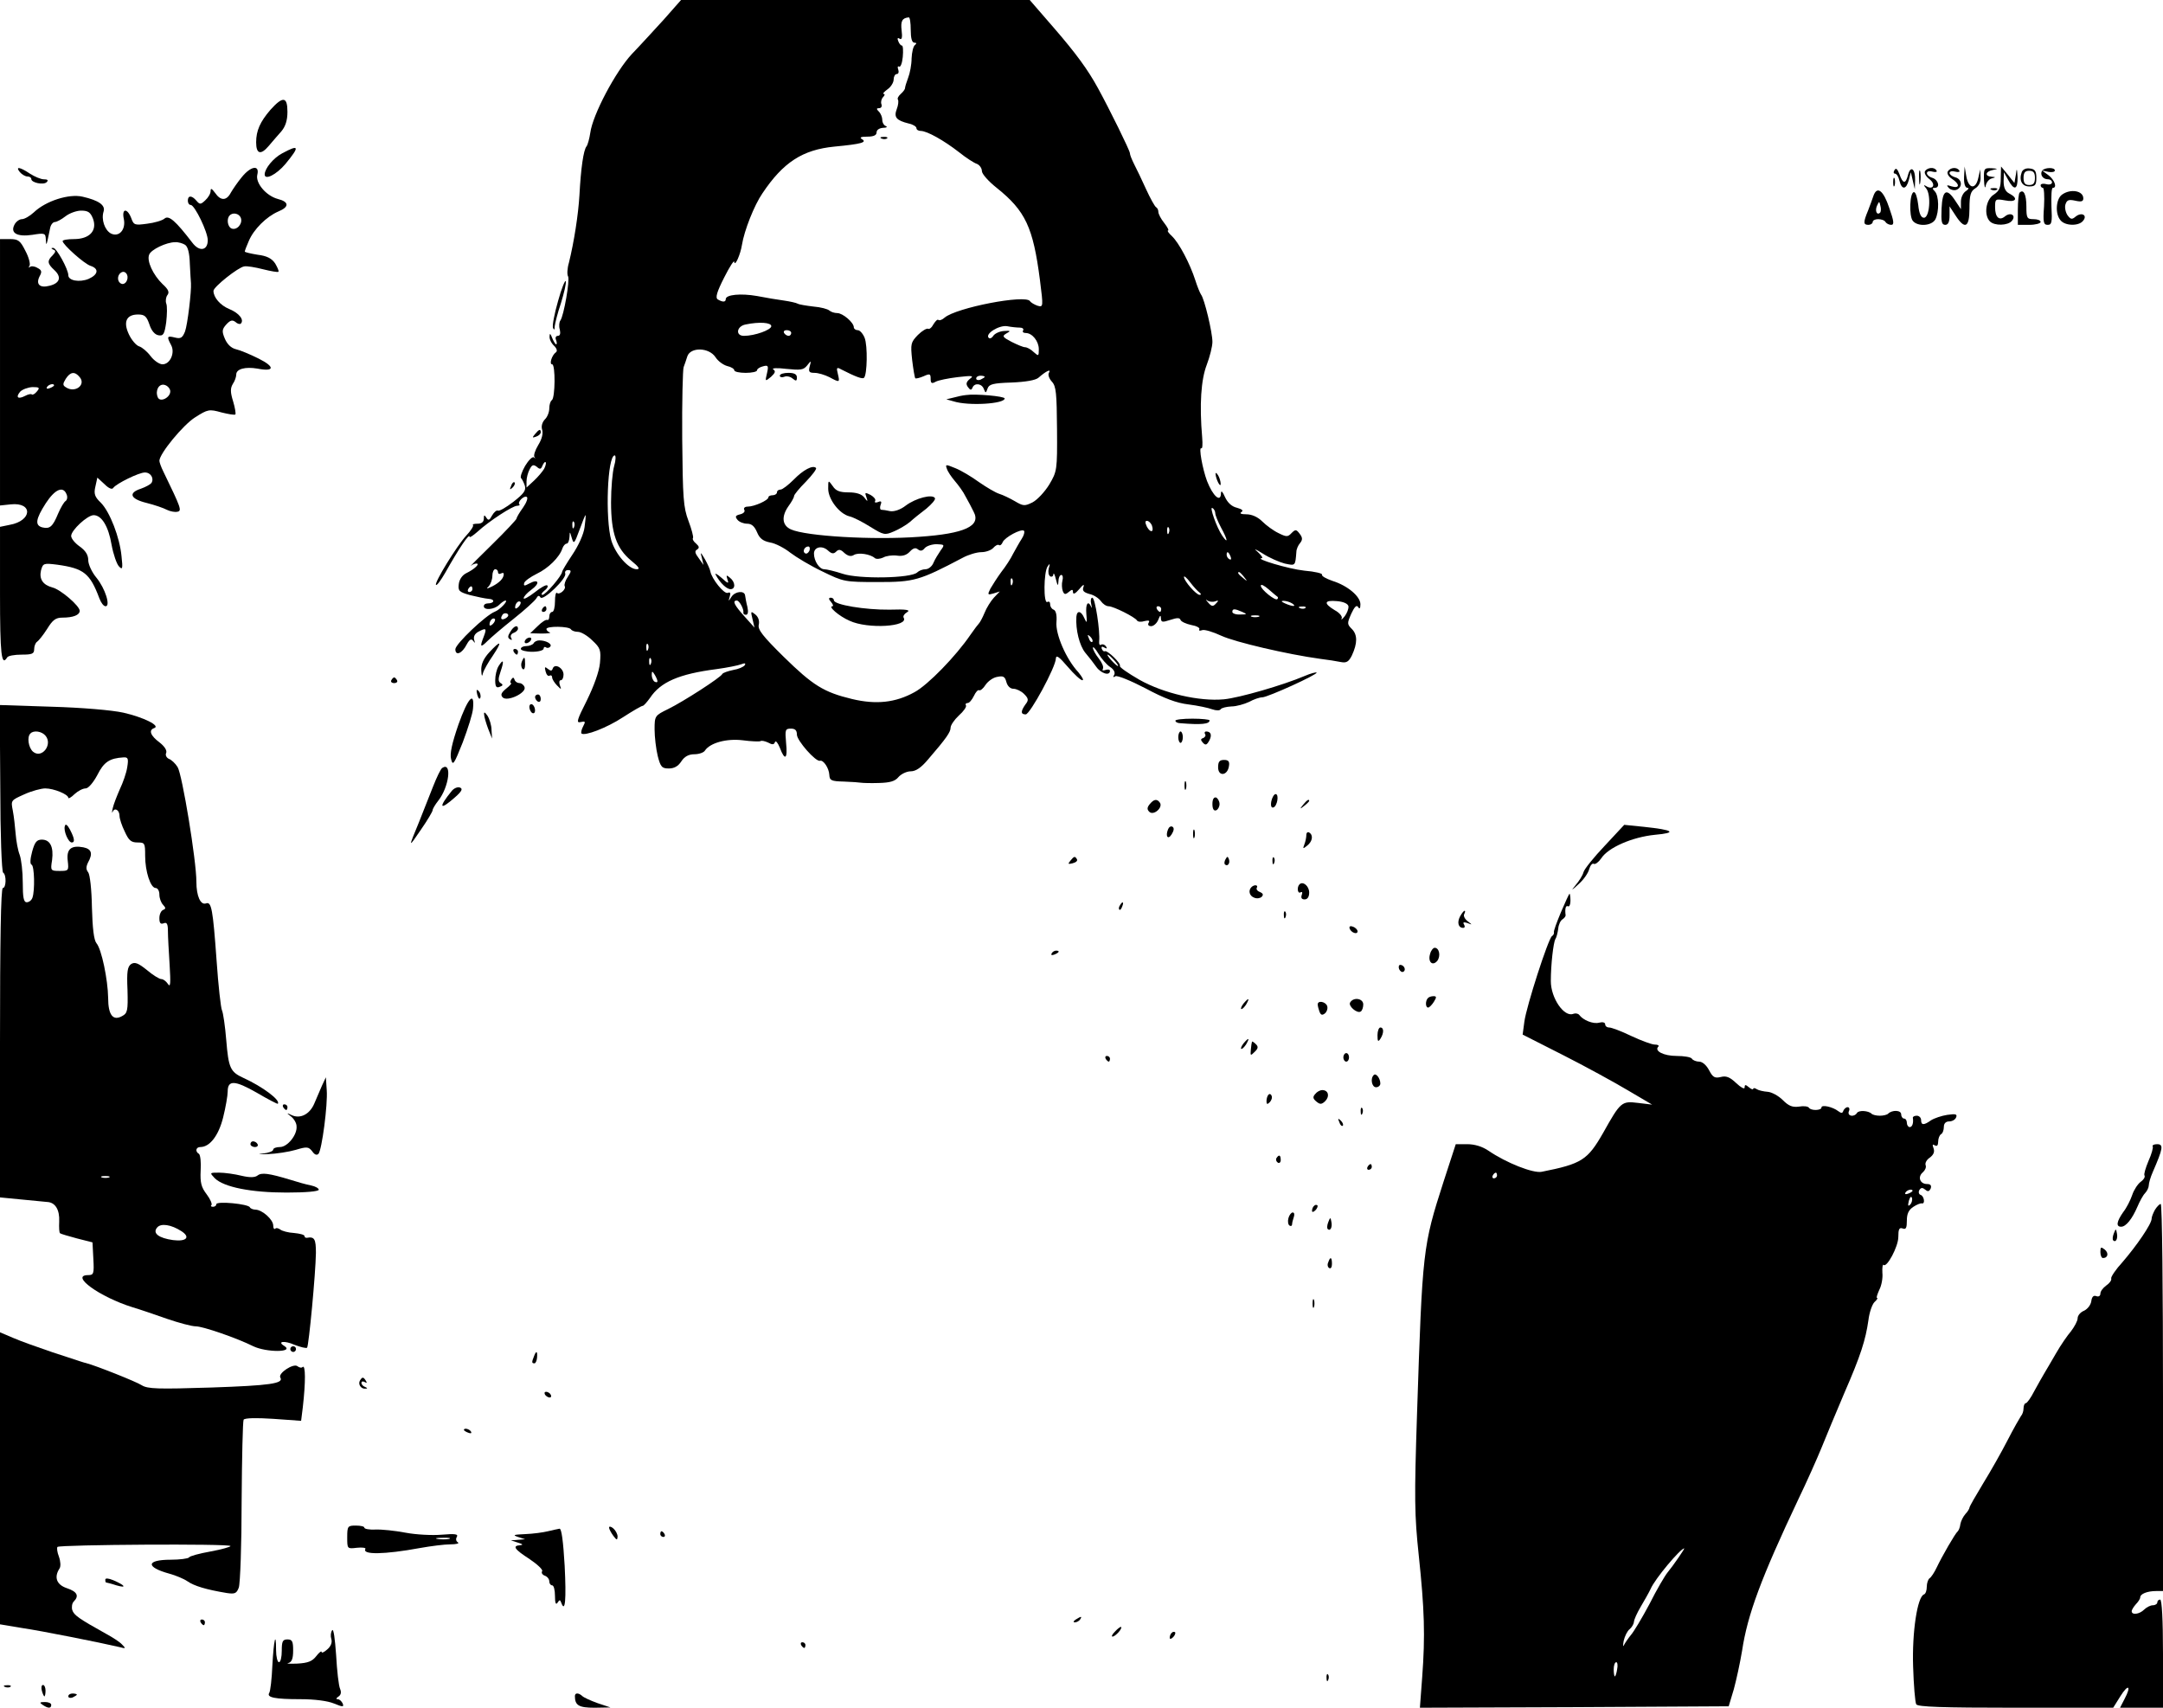 <?xml version="1.0" standalone="no"?>
<!DOCTYPE svg PUBLIC "-//W3C//DTD SVG 20010904//EN"
 "http://www.w3.org/TR/2001/REC-SVG-20010904/DTD/svg10.dtd">
<svg version="1.0" xmlns="http://www.w3.org/2000/svg"
 width="760pt" height="600pt" viewBox="0 0 760 600"
 preserveAspectRatio="xMidYMid meet">

<g transform="translate(0,600) scale(0.1,-0.1)"
fill="#000000" stroke="none">
<path d="M2333 5932 c-34 -37 -84 -92 -113 -122 -57 -61 -138 -214 -146 -277
-3 -20 -9 -42 -13 -47 -11 -13 -20 -78 -25 -171 -4 -69 -19 -165 -37 -238 -6
-20 -7 -42 -3 -48 7 -12 -15 -139 -27 -155 -4 -5 -6 -20 -2 -32 3 -14 1 -22
-7 -22 -7 0 -10 -7 -6 -15 3 -8 3 -15 0 -15 -2 0 -9 10 -14 23 -6 16 -9 17 -9
5 -1 -9 6 -24 16 -33 10 -10 12 -19 6 -23 -14 -10 -24 -42 -13 -42 12 0 11
-118 -1 -126 -5 -3 -9 -16 -9 -29 0 -13 -7 -31 -16 -39 -9 -10 -13 -24 -9 -36
4 -13 -1 -33 -14 -54 -11 -18 -17 -37 -13 -42 4 -5 3 -6 -2 -1 -5 4 -19 -10
-31 -30 -12 -21 -18 -40 -14 -43 3 -3 9 -14 13 -26 5 -17 -3 -28 -40 -57 -26
-20 -50 -34 -55 -31 -4 2 -13 -5 -20 -17 -9 -17 -13 -19 -20 -8 -7 11 -9 10
-9 -3 0 -12 -8 -18 -22 -18 -12 0 -19 -2 -16 -5 3 -3 -8 -20 -24 -37 -33 -36
-113 -166 -106 -173 3 -3 17 16 32 42 49 87 86 142 86 127 0 -4 12 4 28 18 39
36 123 91 139 91 7 0 11 3 8 5 -8 8 16 32 26 26 5 -3 -1 -20 -13 -37 -13 -18
-23 -35 -23 -39 0 -3 -38 -44 -85 -90 -47 -46 -81 -80 -75 -76 5 5 14 8 19 8
14 0 -7 -20 -36 -34 -14 -7 -24 -22 -26 -38 -3 -24 1 -28 40 -39 24 -6 53 -12
65 -13 23 -1 21 -16 -3 -16 -8 0 -14 -4 -14 -10 0 -15 37 -12 54 5 8 8 18 15
22 15 11 0 -19 -32 -37 -39 -32 -12 -139 -114 -139 -132 0 -25 24 -15 40 17
10 18 16 21 23 12 6 -9 7 -8 3 4 -3 11 2 21 14 28 28 15 31 13 20 -16 -15 -38
-12 -41 13 -16 12 12 54 48 92 78 39 31 74 63 79 71 6 11 10 12 15 4 9 -14 94
68 87 84 -2 7 2 12 10 12 12 0 12 -4 -1 -24 -9 -13 -13 -27 -11 -32 7 -11 -19
-33 -27 -24 -4 3 -7 -10 -7 -30 0 -20 -4 -37 -10 -37 -5 0 -10 -7 -10 -16 0
-8 -3 -14 -7 -12 -5 2 -20 -8 -34 -22 l-26 -25 40 -1 c22 0 35 2 29 4 -7 2
-12 8 -12 12 0 11 79 10 86 -1 3 -5 14 -9 25 -9 10 0 33 -13 50 -30 29 -27 31
-34 27 -80 -3 -30 -21 -80 -46 -131 -35 -69 -38 -80 -22 -76 17 4 18 2 9 -15
-6 -11 -8 -22 -6 -25 11 -10 88 19 146 57 34 22 65 40 69 40 4 0 15 13 26 28
37 56 102 84 233 101 37 5 77 13 87 17 13 5 17 4 13 -3 -4 -6 -22 -14 -41 -17
-19 -4 -36 -10 -38 -14 -5 -12 -137 -97 -190 -123 -47 -23 -48 -24 -48 -72 0
-26 5 -68 11 -93 10 -39 15 -44 39 -44 19 0 33 8 44 25 11 17 26 25 46 25 16
0 33 6 37 13 18 27 76 43 133 36 30 -4 58 -5 62 -3 4 3 16 0 27 -5 14 -8 21
-8 24 2 3 6 10 -3 17 -20 18 -48 28 -40 22 17 -4 46 -3 50 17 50 15 0 21 -6
21 -21 0 -21 66 -96 81 -92 12 4 32 -26 33 -50 1 -19 7 -22 51 -23 28 -1 55
-3 60 -4 6 -1 34 -2 63 -1 39 1 57 6 69 21 10 11 29 20 43 20 18 0 37 13 62
43 63 73 78 95 78 110 0 9 13 28 29 43 17 15 28 31 25 36 -3 4 0 8 6 8 6 0 15
11 22 25 6 13 14 22 18 20 4 -3 15 6 23 19 9 13 27 26 42 28 20 4 26 1 31 -18
4 -15 14 -24 25 -24 10 0 27 -8 37 -18 16 -16 17 -22 5 -37 -17 -24 -17 -35 1
-35 15 0 106 167 106 197 1 13 12 5 41 -29 23 -27 46 -48 52 -48 6 0 -1 12
-14 28 -43 46 -81 134 -77 177 2 24 -2 40 -10 43 -6 2 -12 10 -12 18 0 9 -4
12 -10 9 -14 -8 -13 105 1 125 8 12 9 10 4 -7 -3 -12 -1 -24 5 -28 5 -3 11 0
11 7 1 7 5 0 9 -17 6 -24 8 -26 9 -7 0 12 5 22 10 22 5 0 7 -9 4 -20 -3 -11
-2 -27 1 -36 5 -13 9 -14 21 -4 12 10 15 10 15 -1 1 -9 9 -4 22 11 13 16 19
19 15 8 -5 -13 0 -19 21 -25 15 -3 33 -15 40 -25 7 -10 19 -18 27 -18 17 0 93
-38 100 -50 3 -5 15 -6 27 -2 14 3 19 2 14 -6 -4 -7 -1 -12 9 -12 8 0 20 10
25 23 6 16 9 17 9 5 1 -15 5 -15 33 -6 24 8 33 8 36 0 2 -6 19 -14 38 -18 18
-3 31 -10 28 -15 -3 -5 2 -6 10 -3 8 3 38 -6 68 -20 48 -22 231 -65 348 -81
25 -3 57 -8 71 -11 20 -4 28 1 39 23 20 43 20 73 0 93 -17 17 -17 20 -2 54 11
24 19 32 24 23 5 -8 8 -5 8 10 0 27 -44 65 -98 82 -23 8 -39 17 -37 22 3 4
-25 11 -62 14 -56 6 -179 43 -149 44 4 1 -2 10 -15 22 -16 13 -9 11 18 -6 23
-15 58 -30 77 -35 38 -8 37 -9 41 41 0 9 6 23 13 31 9 11 9 19 -1 32 -12 16
-15 17 -29 3 -13 -14 -18 -14 -46 0 -17 8 -43 27 -57 41 -16 16 -37 25 -56 25
-18 0 -25 3 -17 8 8 5 2 10 -16 15 -18 4 -33 18 -42 38 -8 18 -13 24 -14 14 0
-36 -28 -12 -49 42 -16 43 -30 121 -20 115 4 -3 5 14 3 38 -10 116 -4 203 16
255 11 29 20 65 20 81 0 33 -28 151 -40 166 -4 6 -13 28 -20 50 -19 59 -57
131 -82 155 -12 11 -18 20 -14 20 4 0 -2 12 -13 26 -12 15 -21 32 -21 40 0 7
-4 14 -8 16 -4 2 -20 30 -35 63 -15 33 -34 73 -42 88 -8 16 -15 33 -15 39 0 9
-72 155 -112 228 -36 66 -78 123 -155 212 l-85 98 -612 0 -613 0 -60 -68z
m867 -37 c0 -29 4 -45 13 -45 8 0 8 -3 2 -8 -6 -4 -11 -25 -12 -47 0 -22 -6
-53 -12 -68 -6 -16 -11 -32 -11 -36 0 -5 -7 -14 -15 -21 -8 -7 -13 -16 -10
-20 3 -5 1 -20 -4 -33 -11 -29 -2 -40 42 -51 15 -3 27 -11 27 -16 0 -6 7 -10
15 -10 22 0 81 -33 135 -75 25 -20 53 -38 63 -41 9 -4 17 -15 17 -25 0 -10 23
-36 52 -59 101 -81 128 -138 152 -324 12 -95 12 -96 -9 -90 -11 4 -23 11 -26
16 -16 24 -259 -23 -300 -58 -9 -8 -18 -11 -22 -8 -3 3 -10 -4 -17 -15 -6 -12
-15 -19 -19 -16 -5 2 -21 -7 -36 -22 -25 -26 -26 -31 -20 -88 4 -33 9 -62 11
-64 2 -2 15 1 29 7 22 10 25 9 25 -9 0 -16 4 -18 18 -10 9 5 44 12 77 16 52 6
58 5 43 -6 -13 -11 -15 -18 -7 -29 8 -11 12 -12 16 -2 7 18 33 15 40 -5 6 -15
7 -15 13 2 5 15 19 19 84 21 49 2 85 8 95 17 26 23 45 32 37 18 -5 -7 0 -21
10 -32 15 -16 17 -41 18 -167 1 -144 0 -148 -27 -194 -16 -26 -42 -54 -59 -63
-28 -14 -33 -13 -62 4 -17 10 -42 22 -55 26 -13 4 -45 23 -71 41 -26 19 -63
41 -83 49 -34 14 -36 14 -30 -2 3 -10 16 -29 28 -43 12 -14 30 -38 38 -55 9
-16 22 -40 28 -53 27 -50 -31 -77 -191 -88 -161 -12 -398 2 -451 26 -31 14
-34 45 -9 81 11 15 20 31 20 36 0 5 19 28 42 51 22 23 39 45 35 48 -11 11 -45
-7 -78 -41 -19 -19 -40 -35 -46 -35 -7 0 -13 -4 -13 -10 0 -5 -7 -10 -15 -10
-8 0 -15 -3 -15 -7 0 -11 -50 -33 -73 -33 -10 0 -15 -5 -12 -11 4 -6 -2 -13
-14 -16 -17 -4 -19 -8 -10 -19 6 -8 22 -14 34 -14 16 0 26 -9 35 -30 9 -22 21
-31 46 -36 19 -3 51 -20 71 -36 21 -16 71 -46 113 -66 74 -36 77 -37 195 -37
127 0 145 5 297 85 20 11 50 20 66 20 16 0 35 7 42 15 7 8 16 13 20 10 4 -3
10 2 13 10 7 17 66 49 75 40 3 -3 0 -16 -8 -28 -8 -12 -21 -36 -30 -52 -8 -17
-27 -46 -42 -65 -14 -19 -31 -46 -38 -58 -11 -22 -10 -23 11 -17 l22 7 -21
-22 c-11 -12 -26 -36 -33 -54 -7 -17 -16 -33 -19 -36 -3 -3 -17 -21 -30 -40
-51 -75 -150 -177 -197 -202 -67 -37 -135 -44 -219 -24 -100 24 -138 48 -241
149 -73 72 -91 95 -87 112 3 13 -1 27 -12 36 -16 13 -17 12 -10 -16 l7 -30
-35 39 c-36 40 -44 56 -27 56 9 0 25 -30 23 -42 -1 -5 3 -8 9 -8 7 0 9 10 5
28 -4 15 -7 33 -8 40 -2 18 -35 15 -48 -5 -11 -17 -11 -17 -6 1 4 12 2 17 -7
13 -13 -5 -56 49 -61 75 -1 7 -10 27 -19 43 -16 27 -17 27 -11 5 l6 -25 -17
24 c-13 17 -15 25 -6 30 9 6 8 11 -3 21 -9 7 -14 16 -11 20 2 4 -5 31 -16 60
-18 48 -20 79 -22 289 -1 130 2 243 5 251 3 8 9 25 13 38 11 33 76 32 99 -3 9
-14 27 -27 41 -31 14 -3 25 -10 25 -15 0 -5 18 -9 40 -9 22 0 40 4 40 9 0 5 9
11 21 14 18 5 20 2 14 -24 -7 -30 -7 -30 14 -13 15 14 17 20 8 26 -7 5 14 6
46 2 50 -5 60 -4 73 12 14 18 15 18 9 -3 -5 -19 -2 -23 17 -23 13 0 36 -7 52
-15 37 -20 37 -19 30 11 -6 23 -4 25 12 16 51 -26 75 -35 80 -29 11 11 13 112
2 140 -6 15 -17 27 -24 27 -8 0 -14 5 -14 10 0 17 -39 50 -58 50 -10 0 -22 4
-28 9 -5 5 -30 12 -56 14 -25 3 -50 7 -55 10 -5 3 -27 8 -48 11 -22 3 -65 10
-95 16 -57 10 -110 5 -110 -11 0 -11 -11 -11 -28 -1 -9 6 -4 25 23 78 19 38
35 62 35 54 2 -19 22 27 27 60 8 50 43 139 72 181 73 109 141 153 253 164 95
9 115 15 97 26 -10 6 -5 9 19 9 22 0 32 5 32 15 0 9 10 15 23 16 12 0 16 3 10
6 -7 2 -13 12 -13 22 0 9 -5 22 -12 29 -9 9 -9 12 1 12 7 0 11 6 8 14 -3 7 0
19 6 25 6 6 7 11 2 11 -5 0 1 7 13 16 12 8 22 24 22 35 0 10 5 19 11 19 6 0 8
7 5 16 -3 8 -2 13 3 10 5 -3 11 12 13 34 2 22 1 40 -3 40 -4 0 -10 7 -13 16
-4 9 -2 13 5 8 8 -5 10 5 7 29 -4 33 2 44 25 46 4 1 7 -19 7 -44z m-490 -1041
c0 -13 -58 -34 -96 -34 -31 0 -26 34 6 40 48 10 90 7 90 -6z m873 -5 c9 0 15
-4 12 -10 -4 -5 1 -9 9 -9 23 0 46 -29 46 -57 0 -25 -1 -25 -18 -10 -10 10
-24 17 -30 17 -7 0 -28 9 -48 19 -32 17 -34 20 -17 30 15 8 14 10 -10 8 -15
-1 -32 -9 -37 -17 -5 -8 -12 -11 -16 -7 -14 14 36 45 64 41 15 -3 35 -5 45 -5z
m-803 -19 c0 -5 -4 -10 -9 -10 -6 0 -13 5 -16 10 -3 6 1 10 9 10 9 0 16 -4 16
-10z m680 -154 c0 -2 -7 -6 -15 -10 -8 -3 -15 -1 -15 4 0 6 7 10 15 10 8 0 15
-2 15 -4z m-1302 -313 c-6 -21 -11 -78 -11 -128 0 -108 19 -162 71 -205 27
-22 32 -30 19 -30 -28 0 -74 52 -89 101 -22 76 -14 299 12 299 4 0 4 -17 -2
-37z m-246 -10 c-6 -10 -22 -29 -36 -42 l-26 -24 0 22 c0 12 5 31 11 42 8 16
13 18 25 9 11 -10 15 -9 20 4 4 9 9 15 11 12 3 -2 0 -13 -5 -23z m2358 -156
c0 -7 9 -29 20 -50 24 -44 26 -60 5 -30 -20 29 -47 106 -35 98 6 -3 10 -12 10
-18z m-2216 -49 c-3 -25 -22 -66 -43 -97 -20 -30 -36 -57 -36 -60 0 -13 -58
-81 -69 -81 -6 0 -3 7 6 14 10 7 15 16 11 19 -3 4 -23 -7 -44 -24 -22 -17 -39
-26 -39 -21 0 6 12 19 27 30 32 23 26 40 -7 22 -18 -10 -21 -9 -18 2 2 7 22
21 44 32 40 19 80 58 90 89 3 9 10 17 15 17 5 0 9 10 10 23 1 21 1 21 8 -3 7
-23 9 -21 27 28 10 28 20 52 21 52 2 0 0 -19 -3 -42z m-37 0 c-3 -8 -6 -5 -6
6 -1 11 2 17 5 13 3 -3 4 -12 1 -19z m2030 7 c9 -25 -4 -29 -17 -6 -7 15 -7
21 0 21 6 0 13 -7 17 -15z m60 -27 c-3 -8 -6 -5 -6 6 -1 11 2 17 5 13 3 -3 4
-12 1 -19z m-802 -62 c-8 -12 -20 -31 -25 -43 -5 -13 -18 -23 -28 -23 -10 0
-23 -5 -29 -11 -21 -21 -205 -24 -262 -5 -27 9 -57 16 -65 16 -17 0 -36 29
-36 55 0 23 28 30 49 11 13 -12 20 -13 29 -4 9 9 16 8 29 -5 13 -11 23 -13 33
-7 16 10 59 3 74 -11 5 -4 18 -3 29 2 10 6 32 9 48 7 19 -3 34 1 46 14 11 12
20 15 28 8 9 -7 16 -6 24 4 7 8 26 14 42 14 28 -1 29 -2 14 -22z m-461 -1 c-4
-8 -10 -12 -15 -9 -11 6 -2 24 11 24 5 0 7 -7 4 -15z m1480 -21 c3 -8 2 -12
-4 -9 -6 3 -10 10 -10 16 0 14 7 11 14 -7z m-2574 -55 c0 -5 5 -7 10 -4 6 3
10 3 10 -2 0 -15 -15 -30 -40 -43 -21 -10 -23 -10 -12 1 6 7 12 23 12 36 0 13
5 23 10 23 6 0 10 -5 10 -11z m2621 -16 c13 -16 12 -17 -3 -4 -17 13 -22 21
-14 21 2 0 10 -8 17 -17z m-156 -55 c6 -5 6 -8 0 -8 -12 0 -55 49 -55 63 0 5
10 -3 22 -19 12 -16 27 -32 33 -36z m-658 30 c-3 -8 -6 -5 -6 6 -1 11 2 17 5
13 3 -3 4 -12 1 -19z m932 -45 c2 -2 2 -5 -1 -8 -7 -7 -58 34 -58 47 0 7 12 1
28 -13 15 -13 29 -25 31 -26z m-2829 27 c0 -5 -5 -10 -11 -10 -5 0 -7 5 -4 10
3 6 8 10 11 10 2 0 4 -4 4 -10z m2609 -43 c13 5 14 3 3 -8 -10 -11 -15 -10
-27 4 -8 9 -10 13 -4 8 6 -5 19 -7 28 -4z m-2447 -19 c-7 -7 -12 -8 -12 -2 0
14 12 26 19 19 2 -3 -1 -11 -7 -17z m2718 12 c18 -12 2 -12 -25 0 -13 6 -15 9
-5 9 8 0 22 -4 30 -9z m198 -10 c1 -9 -5 -24 -13 -35 -9 -11 -14 -15 -11 -8 4
6 -7 20 -24 29 -40 24 -38 36 7 32 24 -2 39 -9 41 -18z m-658 -10 c0 -5 -2
-10 -4 -10 -3 0 -8 5 -11 10 -3 6 -1 10 4 10 6 0 11 -4 11 -10z m507 4 c-3 -3
-12 -4 -19 -1 -8 3 -5 6 6 6 11 1 17 -2 13 -5z m-222 -14 c18 -8 17 -9 -7 -9
-16 -1 -28 4 -28 9 0 12 8 12 35 0z m-2586 -21 c-16 -10 -23 -4 -14 10 3 6 11
8 17 5 6 -4 5 -9 -3 -15z m2644 4 c-7 -2 -19 -2 -25 0 -7 3 -2 5 12 5 14 0 19
-2 13 -5z m-2691 -25 c-7 -7 -12 -8 -12 -2 0 14 12 26 19 19 2 -3 -1 -11 -7
-17z m545 -90 c-3 -8 -6 -5 -6 6 -1 11 2 17 5 13 3 -3 4 -12 1 -19z m10 -50
c-3 -8 -6 -5 -6 6 -1 11 2 17 5 13 3 -3 4 -12 1 -19z m23 -61 c0 -5 -4 -5 -10
-2 -5 3 -10 14 -10 23 0 15 2 15 10 2 5 -8 10 -19 10 -23z"/>
<path d="M3098 5513 c7 -3 16 -2 19 1 4 3 -2 6 -13 5 -11 0 -14 -3 -6 -6z"/>
<path d="M2740 4680 c0 -5 7 -7 15 -4 8 4 22 1 30 -6 12 -10 15 -9 15 4 0 11
-9 16 -30 16 -16 0 -30 -4 -30 -10z"/>
<path d="M3394 4612 c-11 -1 -30 -5 -44 -9 l-25 -6 25 -7 c53 -17 180 -9 180
10 0 8 -103 17 -136 12z"/>
<path d="M2910 4283 c0 -37 39 -88 74 -97 14 -3 47 -20 74 -37 47 -29 51 -30
83 -16 19 8 44 23 56 33 12 11 38 32 58 47 19 16 33 32 30 37 -9 15 -67 0
-102 -26 -19 -15 -41 -22 -55 -20 -13 3 -27 5 -32 5 -4 1 -5 8 -2 17 5 12 2
15 -9 10 -9 -3 -13 -2 -10 4 3 5 -4 14 -16 21 -20 10 -21 9 -15 -7 6 -18 5
-18 -8 -1 -9 11 -27 17 -54 17 -31 0 -45 5 -56 22 -16 22 -16 22 -16 -9z"/>
<path d="M2515 3980 c15 -28 38 -50 52 -50 18 0 17 25 -2 40 -13 11 -14 10 -9
-6 6 -16 2 -15 -21 6 -16 14 -25 18 -20 10z"/>
<path d="M2920 3885 c7 -8 9 -15 5 -15 -17 0 23 -35 60 -51 64 -30 210 -21
190 11 -3 5 3 14 12 19 14 8 -2 11 -62 9 -84 -1 -195 17 -195 33 0 5 -5 9 -11
9 -8 0 -8 -5 1 -15z"/>
<path d="M950 5614 c-36 -42 -50 -73 -50 -114 0 -41 16 -46 44 -13 13 15 33
39 45 52 14 17 21 38 21 68 0 54 -16 56 -60 7z"/>
<path d="M991 5461 c-30 -16 -60 -52 -61 -73 -1 -23 41 -2 73 36 51 62 49 70
-12 37z"/>
<path d="M70 5395 c7 -8 19 -15 26 -15 8 0 14 -4 14 -9 0 -13 43 -22 54 -11 7
7 3 10 -10 10 -10 0 -32 9 -49 20 -36 24 -52 26 -35 5z"/>
<path d="M849 5377 c-14 -17 -31 -42 -38 -54 -15 -29 -36 -29 -55 -1 -12 16
-16 18 -16 7 0 -9 -8 -23 -19 -33 -16 -15 -19 -15 -31 -1 -16 19 -30 19 -30 0
0 -8 4 -15 10 -15 14 0 60 -95 60 -124 0 -36 -29 -42 -54 -9 -59 77 -83 98
-98 85 -8 -7 -36 -15 -61 -18 -44 -6 -47 -5 -56 20 -14 36 -34 34 -26 -3 8
-38 -17 -66 -46 -51 -21 12 -34 49 -25 77 7 22 -17 39 -74 52 -48 11 -129 -15
-171 -55 -14 -13 -33 -24 -42 -24 -9 0 -21 -9 -26 -19 -16 -30 9 -44 63 -36
43 7 46 6 47 -16 1 -20 2 -21 6 -4 2 11 6 30 9 43 2 12 10 22 17 22 6 0 23 9
37 20 14 11 39 20 55 20 25 0 33 -6 42 -29 15 -42 -13 -71 -67 -71 -22 0 -40
-3 -40 -7 0 -12 76 -80 98 -87 31 -10 27 -31 -7 -46 -32 -13 -71 -6 -71 13 0
21 -42 97 -53 96 -8 0 -8 -2 0 -6 10 -3 9 -8 -2 -20 -20 -19 -19 -29 6 -52 26
-24 20 -46 -17 -55 -34 -9 -49 5 -35 33 9 16 8 22 -8 30 -10 6 -22 7 -26 3 -5
-4 -5 -2 -1 5 3 6 -3 30 -15 52 -18 36 -25 41 -55 41 l-34 0 0 -468 0 -468 38
4 c79 8 75 -58 -4 -72 l-34 -7 0 -234 c0 -216 5 -258 25 -225 3 6 26 10 51 10
37 0 44 3 44 19 0 11 5 23 10 26 6 4 22 24 36 46 19 31 30 39 53 39 38 0 61 9
61 24 0 17 -67 75 -96 82 -33 9 -47 29 -40 60 7 25 9 26 57 20 93 -13 115 -30
148 -118 6 -16 15 -28 22 -28 18 0 -1 62 -32 100 -16 19 -29 47 -29 62 0 18
-9 33 -30 48 -17 12 -30 28 -30 37 0 20 57 73 79 73 28 0 52 -39 63 -104 6
-33 18 -68 26 -76 12 -13 14 -9 9 35 -6 66 -41 157 -73 189 -21 20 -25 31 -19
56 l7 32 25 -23 c15 -15 27 -20 31 -13 11 15 90 54 111 54 21 0 33 -21 23 -37
-4 -5 -20 -14 -37 -20 -46 -15 -37 -36 20 -50 28 -7 60 -18 71 -24 12 -6 29
-9 37 -7 17 3 13 13 -49 141 -8 16 -14 33 -14 38 0 25 84 127 126 153 44 28
49 29 92 17 24 -6 47 -10 49 -7 2 2 -1 23 -8 46 -10 32 -10 46 -1 61 7 10 12
25 12 33 0 20 32 28 74 21 61 -12 63 6 5 35 -30 15 -66 30 -80 33 -17 4 -31
18 -39 37 -11 26 -10 33 5 50 14 15 21 17 32 9 7 -7 16 -9 19 -6 13 13 -6 37
-40 51 -32 13 -56 41 -56 64 0 14 87 83 108 86 9 2 39 -3 66 -10 28 -7 52 -11
54 -9 3 2 -3 15 -11 29 -12 18 -29 27 -62 31 -25 4 -45 9 -45 11 0 3 6 19 14
37 17 41 62 86 104 104 39 16 38 34 -2 44 -41 11 -79 56 -72 85 9 36 -23 31
-55 -9z m-3 -142 c8 -20 -13 -45 -32 -38 -14 5 -19 34 -7 46 11 12 33 7 39 -8z
m-196 -95 c10 -6 16 -29 17 -67 2 -32 3 -62 4 -68 2 -28 -12 -146 -21 -170 -9
-22 -15 -26 -35 -21 -28 7 -30 4 -14 -26 15 -27 -3 -68 -30 -68 -11 0 -30 13
-42 29 -12 16 -30 31 -40 34 -10 3 -26 21 -36 42 -21 44 -9 70 32 70 23 0 30
-6 40 -35 7 -22 19 -36 32 -38 17 -3 21 4 27 46 3 27 4 57 0 66 -3 9 -1 22 4
29 8 10 4 20 -17 39 -33 32 -56 81 -47 103 6 18 61 44 91 44 11 1 27 -4 35 -9z
m-204 -125 c-3 -9 -12 -15 -19 -12 -15 5 -17 29 -2 39 14 10 29 -8 21 -27z
m-166 -340 c23 -27 -16 -57 -48 -36 -12 7 -12 12 -1 30 16 25 32 27 49 6z
m-90 -29 c0 -2 -7 -7 -16 -10 -8 -3 -12 -2 -9 4 6 10 25 14 25 6z m408 -18 c4
-23 -36 -45 -44 -23 -9 23 4 47 23 43 10 -2 19 -11 21 -20z m-468 -3 c-7 -9
-15 -13 -18 -11 -2 3 -13 1 -24 -5 -25 -13 -34 -5 -17 15 8 8 27 15 43 16 24
0 27 -2 16 -15z m104 -362 c4 -9 2 -19 -3 -23 -6 -3 -18 -24 -27 -45 -19 -46
-29 -54 -55 -48 -27 7 -24 29 12 85 32 49 61 62 73 31z"/>
<path d="M6657 5403 c-5 -7 -4 -13 1 -13 6 0 13 -11 16 -25 8 -33 24 -32 33 3
l7 27 7 -30 7 -30 1 32 c1 40 -16 53 -25 18 -8 -32 -18 -32 -30 3 -7 18 -12
23 -17 15z"/>
<path d="M6743 5375 c0 -22 2 -30 4 -17 2 12 2 30 0 40 -3 9 -5 -1 -4 -23z"/>
<path d="M6764 5399 c-4 -7 3 -19 16 -29 23 -18 12 -39 -12 -24 -10 6 -10 4 0
-8 18 -23 12 -103 -8 -103 -10 0 -17 14 -20 45 -3 25 -9 45 -15 45 -15 0 -18
-84 -4 -101 17 -21 66 -18 79 5 14 27 13 84 -2 99 -9 9 -9 12 0 12 20 0 13 28
-8 35 -26 8 -26 29 0 22 11 -3 18 -1 14 4 -7 13 -31 11 -40 -2z"/>
<path d="M6844 5398 c-4 -7 2 -18 14 -26 29 -19 28 -35 0 -27 -18 6 -20 5 -11
-5 6 -7 19 -10 27 -7 23 9 20 38 -4 44 -11 3 -20 10 -20 15 0 6 9 8 20 5 11
-3 18 -1 14 4 -8 13 -31 11 -40 -3z"/>
<path d="M6901 5378 c-1 -24 4 -38 12 -38 6 0 4 -5 -5 -11 -10 -6 -18 -22 -18
-37 l0 -27 -20 30 c-30 46 -45 38 -48 -27 -2 -47 0 -58 13 -58 10 0 15 10 15
33 l0 32 21 -32 c33 -51 49 -43 49 25 0 46 4 60 20 70 13 8 20 22 19 40 l-1
27 -7 -30 c-9 -42 -34 -39 -42 5 l-6 35 -2 -37z"/>
<path d="M6971 5368 c1 -24 4 -33 6 -21 2 12 12 24 21 26 15 4 15 5 0 6 -26 2
-22 19 5 24 19 4 18 4 -5 6 -27 1 -28 -1 -27 -41z"/>
<path d="M7030 5374 c0 -33 -5 -45 -25 -58 -28 -18 -35 -72 -13 -94 16 -16 63
-15 77 2 16 19 -4 32 -24 16 -20 -17 -35 -4 -35 32 0 29 1 30 35 24 39 -8 48
7 15 24 -14 7 -20 21 -20 43 l1 32 15 -27 c21 -39 34 -35 33 10 -2 32 -3 33
-6 8 l-5 -29 -23 29 -24 29 -1 -41z"/>
<path d="M7104 5396 c-11 -29 0 -51 26 -51 21 0 25 5 25 30 0 24 -5 31 -23 33
-13 2 -24 -3 -28 -12z m46 -21 c0 -18 -5 -25 -20 -25 -15 0 -20 7 -20 25 0 18
5 25 20 25 15 0 20 -7 20 -25z"/>
<path d="M7175 5400 c-8 -14 3 -30 21 -30 8 0 14 -5 14 -11 0 -6 -9 -9 -20 -6
-11 3 -20 1 -20 -4 0 -5 4 -9 8 -9 4 0 6 -29 4 -65 -4 -56 -2 -65 13 -65 14 0
16 9 13 65 -1 36 0 65 5 65 16 0 6 28 -15 44 l-23 17 23 -5 c12 -2 22 0 22 5
0 12 -37 11 -45 -1z"/>
<path d="M6652 5360 c0 -14 2 -19 5 -12 2 6 2 18 0 25 -3 6 -5 1 -5 -13z"/>
<path d="M6998 5333 c7 -3 16 -2 19 1 4 3 -2 6 -13 5 -11 0 -14 -3 -6 -6z"/>
<path d="M6583 5313 c-3 -10 -12 -33 -19 -52 -18 -43 -17 -51 1 -51 8 0 15 5
15 10 0 6 9 10 19 10 11 0 23 -4 26 -10 3 -5 12 -10 20 -10 11 0 10 12 -7 60
-20 60 -42 78 -55 43z m23 -60 c-11 -11 -19 6 -11 24 8 17 8 17 12 0 3 -10 2
-21 -1 -24z"/>
<path d="M7096 5323 c-3 -3 -6 -30 -6 -60 l0 -53 40 0 c22 0 40 5 40 10 0 6
-11 10 -25 10 -23 0 -25 4 -25 44 0 43 -10 63 -24 49z"/>
<path d="M7245 5316 c-21 -15 -25 -67 -5 -90 16 -20 64 -21 79 -2 17 20 -5 32
-26 15 -13 -11 -17 -10 -28 4 -7 10 -11 27 -8 38 5 16 11 19 34 14 22 -5 29
-3 29 8 0 27 -45 35 -75 13z"/>
<path d="M1961 4943 c-13 -45 -21 -87 -18 -95 4 -9 6 -7 6 5 1 10 10 47 22 82
11 36 19 70 17 77 -2 6 -15 -25 -27 -69z"/>
<path d="M1880 4475 c-11 -13 -10 -14 4 -9 9 3 16 10 16 15 0 13 -6 11 -20 -6z"/>
<path d="M4271 4335 c1 -19 18 -51 18 -35 0 8 -4 22 -9 30 -5 8 -9 11 -9 5z"/>
<path d="M1796 4293 c-6 -14 -5 -15 5 -6 7 7 10 15 7 18 -3 3 -9 -2 -12 -12z"/>
<path d="M3834 3878 c3 -13 3 -17 0 -10 -11 24 -20 11 -17 -25 3 -32 2 -35 -7
-15 -11 26 -26 29 -28 5 -3 -46 11 -101 31 -126 12 -14 30 -37 39 -50 16 -23
48 -33 48 -14 0 5 -7 6 -16 3 -9 -3 -12 -2 -9 4 4 6 -3 22 -14 36 -12 15 -21
32 -21 38 0 6 9 -3 19 -20 11 -18 29 -39 41 -47 14 -9 19 -20 15 -28 -5 -8 -4
-10 4 -5 6 4 53 -15 105 -42 67 -36 110 -52 152 -57 32 -4 70 -12 83 -17 14
-5 27 -5 30 0 3 5 20 9 38 10 17 0 45 8 62 16 16 9 37 16 46 16 19 0 197 81
191 87 -2 2 -21 -3 -42 -12 -75 -32 -230 -77 -284 -82 -86 -8 -212 21 -297 69
-40 23 -70 44 -68 48 5 9 -44 56 -53 52 -4 -2 -8 2 -11 9 -2 7 1 9 9 4 9 -5
11 -4 6 4 -4 6 -12 9 -17 6 -5 -4 -8 2 -7 12 4 34 -14 153 -24 153 -5 0 -7
-10 -4 -22z m4 -133 c-3 -3 -9 2 -12 12 -6 14 -5 15 5 6 7 -7 10 -15 7 -18z
m77 -65 c10 -11 16 -20 13 -20 -3 0 -13 9 -23 20 -10 11 -16 20 -13 20 3 0 13
-9 23 -20z"/>
<path d="M1905 3860 c-3 -5 -1 -10 4 -10 6 0 11 5 11 10 0 6 -2 10 -4 10 -3 0
-8 -4 -11 -10z"/>
<path d="M1793 3780 c-9 -14 -10 -21 -1 -26 7 -4 8 -3 4 5 -4 6 0 14 8 17 9 3
16 10 16 15 0 15 -15 10 -27 -11z"/>
<path d="M1845 3750 c-3 -5 -2 -10 4 -10 5 0 13 5 16 10 3 6 2 10 -4 10 -5 0
-13 -4 -16 -10z"/>
<path d="M1875 3740 c-3 -5 -15 -10 -26 -10 -10 0 -19 -4 -19 -10 0 -5 18 -10
40 -10 22 0 40 5 40 11 0 5 4 8 9 4 5 -3 12 -1 15 4 6 9 -16 21 -39 21 -8 0
-17 -4 -20 -10z"/>
<path d="M1719 3708 c-20 -22 -29 -42 -28 -63 1 -21 3 -24 6 -10 3 11 19 39
35 62 34 51 29 56 -13 11z"/>
<path d="M1805 3710 c3 -5 8 -10 11 -10 2 0 4 5 4 10 0 6 -5 10 -11 10 -5 0
-7 -4 -4 -10z"/>
<path d="M1833 3674 c-3 -8 -2 -19 3 -24 5 -5 9 1 9 16 0 28 -3 30 -12 8z"/>
<path d="M1752 3660 c-7 -11 -12 -33 -12 -50 0 -23 4 -28 16 -23 12 4 12 8 3
13 -9 6 -9 15 0 41 13 38 10 46 -7 19z"/>
<path d="M1917 3641 c3 -12 9 -18 14 -15 5 3 9 0 9 -6 0 -6 8 -19 17 -28 16
-16 16 -16 10 1 -3 9 -2 17 3 17 6 0 10 9 10 20 0 23 -31 41 -38 21 -3 -9 -7
-9 -17 -1 -11 9 -12 7 -8 -9z"/>
<path d="M1375 3610 c-3 -5 1 -10 10 -10 9 0 13 5 10 10 -3 6 -8 10 -10 10 -2
0 -7 -4 -10 -10z"/>
<path d="M1796 3612 c-4 -7 -4 -12 0 -12 3 0 -4 -9 -17 -19 -18 -15 -21 -22
-13 -31 16 -17 85 16 77 36 -3 8 -11 14 -18 14 -7 0 -15 5 -17 12 -3 9 -6 9
-12 0z"/>
<path d="M1677 3559 c4 -13 8 -18 11 -10 2 7 -1 18 -6 23 -8 8 -9 4 -5 -13z"/>
<path d="M1880 3551 c0 -6 5 -13 10 -16 6 -3 10 1 10 9 0 9 -4 16 -10 16 -5 0
-10 -4 -10 -9z"/>
<path d="M1611 3455 c-23 -67 -31 -103 -26 -122 6 -25 10 -19 41 59 18 48 35
101 36 119 6 63 -18 37 -51 -56z"/>
<path d="M1860 3516 c0 -8 5 -18 10 -21 6 -3 10 1 10 9 0 8 -4 18 -10 21 -5 3
-10 -1 -10 -9z"/>
<path d="M1 3231 c0 -161 5 -293 10 -297 12 -7 11 -54 -1 -54 -7 0 -10 -188
-10 -544 l0 -543 72 -7 c40 -4 82 -8 93 -9 29 -1 45 -27 43 -69 -1 -21 0 -39
3 -41 2 -2 29 -10 59 -18 l55 -14 3 -58 c3 -52 1 -57 -18 -57 -66 0 40 -77
156 -113 27 -8 82 -27 122 -41 41 -14 86 -26 100 -26 25 0 144 -41 202 -70 46
-22 145 -22 109 1 -27 16 0 20 36 4 21 -8 41 -13 44 -10 6 7 30 260 31 333 0
49 -5 58 -32 53 -5 0 -8 2 -8 6 0 5 -17 9 -37 11 -20 1 -42 7 -48 12 -7 5 -15
7 -18 3 -4 -3 -7 2 -7 11 0 21 -38 55 -62 56 -9 0 -18 4 -20 8 -4 12 -118 23
-118 11 0 -5 -5 -9 -12 -9 -6 0 -9 3 -5 6 3 4 -4 21 -17 38 -19 25 -23 41 -21
83 2 29 -1 55 -6 59 -14 8 -11 24 5 24 33 0 64 40 80 104 9 36 16 77 16 91 0
41 25 40 102 -4 39 -23 72 -40 74 -39 11 12 -53 60 -121 91 -46 21 -52 35 -60
132 -4 50 -11 97 -15 105 -4 8 -13 87 -19 175 -13 181 -18 208 -37 201 -19 -7
-34 25 -34 76 0 75 -50 378 -66 403 -8 13 -22 26 -31 29 -8 4 -13 13 -9 21 3
9 -6 23 -24 37 -31 23 -39 43 -18 50 23 8 -38 38 -108 54 -40 9 -147 18 -252
21 l-183 6 2 -292z m159 184 c26 -31 -13 -82 -44 -56 -16 14 -22 52 -9 64 11
12 40 8 53 -8z m287 -111 c-3 -20 -15 -54 -26 -77 -10 -23 -22 -53 -25 -67 -3
-14 -3 -19 0 -12 7 16 24 6 24 -15 0 -9 8 -34 18 -54 14 -31 22 -39 45 -39 26
0 27 -2 27 -47 0 -55 19 -113 37 -113 7 0 13 -10 13 -23 0 -13 6 -29 13 -36
10 -11 10 -14 0 -18 -7 -3 -13 -15 -13 -29 0 -17 4 -22 15 -18 11 5 15 -2 15
-27 0 -19 3 -72 6 -119 4 -65 3 -81 -6 -67 -6 9 -16 17 -23 17 -7 0 -30 14
-51 32 -30 24 -42 29 -55 21 -13 -9 -16 -26 -13 -91 2 -73 0 -82 -19 -92 -32
-18 -49 4 -49 64 -1 64 -23 171 -41 192 -9 11 -14 52 -16 126 -1 63 -7 115
-13 123 -8 10 -8 19 -1 34 18 32 13 48 -16 54 -43 8 -60 -6 -55 -47 4 -35 3
-36 -28 -36 -32 0 -33 1 -27 38 6 47 -7 72 -36 72 -18 0 -25 -9 -34 -42 -7
-26 -8 -44 -2 -46 10 -4 12 -91 3 -116 -3 -9 -12 -16 -20 -16 -11 0 -14 17
-14 69 0 38 -5 82 -11 98 -6 15 -12 48 -14 73 -2 25 -6 61 -10 82 -7 36 -7 36
40 57 26 12 60 21 74 21 30 0 81 -21 81 -33 0 -4 10 1 22 13 12 11 29 20 39
20 9 0 26 19 41 47 23 46 43 59 92 62 16 1 18 -4 13 -35z m-64 -1441 c-7 -2
-19 -2 -25 0 -7 3 -2 5 12 5 14 0 19 -2 13 -5z m255 -189 c32 -21 17 -37 -30
-31 -50 7 -73 24 -56 44 13 16 49 11 86 -13z"/>
<path d="M228 3098 c-6 -16 12 -58 24 -58 12 0 10 14 -6 45 -9 17 -16 22 -18
13z"/>
<path d="M1701 3490 c0 -8 7 -31 14 -50 l14 -35 -2 30 c0 17 -7 39 -14 50 -9
13 -13 15 -12 5z"/>
<path d="M4130 3468 c0 -5 8 -9 18 -9 74 -6 102 -3 102 10 0 3 -27 6 -60 6
-33 0 -60 -3 -60 -7z"/>
<path d="M4140 3410 c0 -11 4 -20 8 -20 4 0 8 9 8 20 0 11 -4 20 -8 20 -4 0
-8 -9 -8 -20z"/>
<path d="M4234 3421 c4 -5 0 -11 -6 -14 -10 -3 -10 -7 -1 -17 9 -9 13 -8 22 8
10 19 6 32 -11 32 -5 0 -7 -4 -4 -9z"/>
<path d="M4280 3304 c0 -33 33 -30 38 4 3 17 -2 22 -17 22 -16 0 -21 -6 -21
-26z"/>
<path d="M1554 3302 c-6 -4 -20 -34 -33 -67 -13 -33 -35 -89 -49 -124 -38 -92
-38 -92 7 -26 23 33 41 64 41 68 0 5 9 20 20 34 38 48 49 138 14 115z"/>
<path d="M4162 3240 c0 -14 2 -19 5 -12 2 6 2 18 0 25 -3 6 -5 1 -5 -13z"/>
<path d="M1588 3222 c-49 -60 -44 -72 11 -23 24 21 28 30 17 34 -8 3 -20 -2
-28 -11z"/>
<path d="M4467 3185 c-3 -16 0 -24 7 -22 14 4 21 47 8 47 -5 0 -12 -11 -15
-25z"/>
<path d="M4260 3175 c0 -17 5 -25 13 -22 6 2 12 12 12 22 0 10 -6 20 -12 23
-8 2 -13 -6 -13 -23z"/>
<path d="M4040 3175 c-10 -12 -10 -19 -2 -27 15 -15 48 14 38 31 -10 15 -21
14 -36 -4z"/>
<path d="M4579 3173 c-13 -16 -12 -17 4 -4 9 7 17 15 17 17 0 8 -8 3 -21 -13z"/>
<path d="M4104 3086 c-10 -25 0 -38 13 -17 8 13 9 22 3 26 -6 4 -13 -1 -16 -9z"/>
<path d="M5639 3029 c-38 -40 -72 -82 -75 -93 -3 -12 -16 -32 -28 -46 -17 -21
-15 -20 11 4 17 15 34 39 37 53 4 13 11 21 16 18 5 -3 17 6 26 19 24 38 109
75 189 83 79 7 66 17 -39 28 l-69 7 -68 -73z"/>
<path d="M4192 3070 c0 -14 2 -19 5 -12 2 6 2 18 0 25 -3 6 -5 1 -5 -13z"/>
<path d="M4590 3066 c0 -8 -3 -23 -7 -33 -6 -16 -5 -16 10 -4 19 15 22 37 7
46 -5 3 -10 0 -10 -9z"/>
<path d="M3761 2976 c-10 -12 -8 -13 8 -9 12 3 18 9 15 14 -7 12 -10 11 -23
-5z"/>
<path d="M4306 2981 c-4 -7 -5 -15 -2 -18 9 -9 19 4 14 18 -4 11 -6 11 -12 0z"/>
<path d="M4471 2974 c0 -11 3 -14 6 -6 3 7 2 16 -1 19 -3 4 -6 -2 -5 -13z"/>
<path d="M4566 2893 c-10 -10 -7 -35 4 -28 6 3 7 -1 4 -9 -4 -11 0 -16 10 -16
10 0 16 9 16 24 0 23 -22 41 -34 29z"/>
<path d="M4397 2883 c-12 -12 -7 -31 10 -37 9 -4 21 -2 26 3 7 7 5 12 -6 17
-9 3 -14 10 -11 15 6 10 -9 12 -19 2z"/>
<path d="M5485 2796 c-15 -36 -27 -68 -25 -72 1 -4 -2 -10 -7 -13 -13 -9 -90
-247 -97 -301 l-6 -45 142 -72 c79 -40 181 -96 228 -124 l85 -50 -50 6 c-57 7
-61 4 -122 -105 -55 -96 -75 -109 -216 -137 -30 -6 -124 31 -187 74 -22 15
-49 23 -75 23 l-40 0 -43 -132 c-73 -227 -74 -238 -93 -813 -10 -301 -9 -358
6 -500 20 -189 23 -282 12 -428 l-8 -107 542 2 543 3 18 60 c9 33 22 93 29
135 19 127 67 256 198 533 29 60 65 141 81 180 16 40 52 126 80 192 58 133 75
187 85 257 3 26 13 55 21 63 9 8 13 15 9 15 -3 0 1 12 8 28 8 15 13 42 11 60
-1 18 1 31 4 28 11 -12 52 64 52 98 0 27 3 34 15 30 12 -5 15 2 15 28 0 23 6
37 23 48 12 8 25 13 30 12 12 -3 8 26 -5 30 -6 2 -8 10 -4 17 6 9 11 9 21 1 9
-8 14 -6 19 5 3 10 -1 15 -13 15 -25 0 -34 25 -15 41 8 7 13 18 10 25 -3 8 4
20 15 27 13 10 17 20 13 32 -5 13 -4 16 4 11 8 -5 12 0 12 13 0 11 5 23 10 26
6 3 10 15 10 26 0 12 7 19 19 19 10 0 21 6 24 14 5 12 -2 13 -31 9 -20 -3 -46
-12 -57 -19 -25 -18 -35 -18 -35 1 0 8 -7 15 -15 15 -8 0 -14 -3 -14 -7 3 -19
-2 -33 -11 -33 -5 0 -10 7 -10 15 0 8 -4 15 -10 15 -5 0 -10 7 -10 15 0 15
-32 16 -46 2 -4 -4 -17 -7 -29 -7 -12 0 -25 3 -29 7 -11 11 -45 13 -51 3 -10
-16 -35 -12 -29 5 4 8 2 15 -4 15 -6 0 -12 -6 -15 -12 -3 -10 -7 -10 -18 -2
-19 15 -59 24 -59 13 0 -11 -37 -12 -44 -1 -3 5 -19 7 -35 4 -23 -3 -36 2 -57
23 -15 15 -39 28 -53 29 -14 1 -32 5 -38 9 -7 5 -13 5 -13 1 0 -3 -7 -1 -15 6
-12 10 -15 10 -15 -1 0 -7 -13 0 -29 15 -23 22 -36 27 -55 22 -21 -5 -28 -1
-41 24 -9 17 -23 30 -35 30 -10 0 -22 5 -25 10 -3 6 -28 10 -54 10 -46 0 -80
18 -64 33 3 4 -2 7 -13 7 -10 0 -48 14 -82 30 -35 17 -70 30 -78 30 -8 0 -14
5 -14 11 0 7 -9 9 -21 6 -21 -6 -57 9 -70 27 -4 5 -13 7 -21 4 -32 -13 -79 55
-79 115 0 59 9 135 16 148 4 5 8 22 10 36 1 14 8 29 15 33 6 4 11 10 11 14 -3
22 0 36 8 32 5 -3 9 6 9 19 0 14 -2 25 -3 25 -2 0 -15 -29 -30 -64z m-225
-926 c0 -5 -5 -10 -11 -10 -5 0 -7 5 -4 10 3 6 8 10 11 10 2 0 4 -4 4 -10z
m1460 -54 c0 -2 -7 -7 -16 -10 -8 -3 -12 -2 -9 4 6 10 25 14 25 6z m-8 -48
c-8 -8 -9 -4 -5 13 4 13 8 18 11 10 2 -7 -1 -18 -6 -23z m-814 -1240 c-12 -18
-30 -42 -39 -53 -9 -11 -38 -60 -63 -110 -26 -49 -56 -99 -66 -110 -9 -11 -20
-27 -24 -35 -3 -8 -4 -1 -1 15 4 17 13 35 21 41 7 6 14 17 15 25 0 8 11 32 24
54 13 22 29 50 35 63 15 35 104 141 118 142 1 0 -8 -15 -20 -32z m-216 -393
c-2 -14 -6 -25 -8 -25 -2 0 -4 11 -4 25 0 14 4 25 9 25 4 0 6 -11 3 -25z"/>
<path d="M3935 2819 c-4 -6 -5 -12 -2 -15 2 -3 7 2 10 11 7 17 1 20 -8 4z"/>
<path d="M4511 2784 c0 -11 3 -14 6 -6 3 7 2 16 -1 19 -3 4 -6 -2 -5 -13z"/>
<path d="M5130 2780 c-11 -21 -6 -40 11 -40 6 0 7 5 3 12 -5 8 -1 9 12 5 18
-7 18 -7 0 7 -10 8 -15 19 -11 25 3 6 4 11 1 11 -3 0 -10 -9 -16 -20z"/>
<path d="M4742 2738 c5 -15 28 -23 28 -10 0 5 -7 13 -16 16 -10 4 -14 1 -12
-6z"/>
<path d="M5025 2649 c-9 -28 8 -45 25 -25 13 17 7 46 -9 46 -5 0 -13 -9 -16
-21z"/>
<path d="M3695 2650 c-3 -6 1 -7 9 -4 18 7 21 14 7 14 -6 0 -13 -4 -16 -10z"/>
<path d="M4916 2595 c4 -8 10 -12 15 -9 11 6 2 24 -11 24 -5 0 -7 -7 -4 -15z"/>
<path d="M5017 2493 c-9 -9 -9 -33 1 -33 4 0 13 9 20 20 10 16 10 20 -1 20 -8
0 -17 -3 -20 -7z"/>
<path d="M4370 2475 c-7 -9 -11 -17 -9 -20 3 -2 10 5 17 15 14 24 10 26 -8 5z"/>
<path d="M4744 2478 c-8 -12 24 -40 37 -32 5 3 9 14 9 25 0 21 -34 27 -46 7z"/>
<path d="M4630 2471 c0 -5 3 -17 6 -25 5 -13 10 -14 20 -6 7 7 10 18 7 26 -6
15 -33 20 -33 5z"/>
<path d="M4840 2363 c0 -22 2 -25 10 -13 13 20 13 40 0 40 -5 0 -10 -12 -10
-27z"/>
<path d="M4370 2335 c-7 -9 -11 -17 -9 -20 3 -2 10 5 17 15 14 24 10 26 -8 5z"/>
<path d="M4399 2340 c-1 -3 -3 -15 -4 -28 -2 -22 -1 -22 13 -8 13 12 14 19 4
28 -7 7 -13 10 -13 8z"/>
<path d="M4720 2285 c0 -8 5 -15 10 -15 6 0 10 7 10 15 0 8 -4 15 -10 15 -5 0
-10 -7 -10 -15z"/>
<path d="M3885 2280 c3 -5 8 -10 11 -10 2 0 4 5 4 10 0 6 -5 10 -11 10 -5 0
-7 -4 -4 -10z"/>
<path d="M4827 2223 c-13 -12 -7 -43 8 -43 8 0 15 6 15 13 0 18 -15 38 -23 30z"/>
<path d="M1131 2185 c-7 -16 -19 -45 -27 -63 -16 -37 -49 -54 -79 -40 -19 9
-19 8 -2 -5 10 -8 19 -23 19 -34 3 -30 -32 -73 -58 -73 -13 0 -24 -4 -24 -9 0
-6 -17 -12 -37 -14 -21 -2 -13 -3 17 -2 30 1 75 8 99 15 40 12 45 11 58 -5 8
-12 16 -15 22 -9 12 14 33 173 29 224 l-3 45 -14 -30z"/>
<path d="M4621 2156 c-9 -10 -8 -16 4 -26 13 -11 19 -11 32 2 16 17 10 38 -11
38 -8 0 -19 -6 -25 -14z"/>
<path d="M4457 2154 c-4 -4 -7 -14 -7 -23 0 -11 3 -12 11 -4 6 6 10 16 7 23
-2 6 -7 8 -11 4z"/>
<path d="M995 2110 c3 -5 8 -10 11 -10 2 0 4 5 4 10 0 6 -5 10 -11 10 -5 0 -7
-4 -4 -10z"/>
<path d="M4781 2094 c0 -11 3 -14 6 -6 3 7 2 16 -1 19 -3 4 -6 -2 -5 -13z"/>
<path d="M4706 2057 c3 -10 9 -15 12 -12 3 3 0 11 -7 18 -10 9 -11 8 -5 -6z"/>
<path d="M880 1980 c0 -5 7 -10 16 -10 8 0 12 5 9 10 -3 6 -10 10 -16 10 -5 0
-9 -4 -9 -10z"/>
<path d="M7564 1972 c2 -4 -4 -27 -15 -51 -10 -24 -17 -47 -14 -51 3 -5 -3
-15 -13 -22 -10 -7 -24 -28 -30 -46 -6 -18 -20 -46 -32 -61 -23 -33 -26 -51
-7 -51 17 0 39 28 57 70 8 19 20 41 27 48 7 7 13 20 13 27 0 8 6 29 14 47 36
83 39 98 15 98 -11 0 -18 -4 -15 -8z"/>
<path d="M4485 1931 c-3 -5 -1 -12 5 -16 5 -3 10 1 10 9 0 18 -6 21 -15 7z"/>
<path d="M4805 1900 c-3 -5 -1 -10 4 -10 6 0 11 5 11 10 0 6 -2 10 -4 10 -3 0
-8 -4 -11 -10z"/>
<path d="M755 1860 c32 -31 127 -50 252 -50 67 0 113 4 113 10 0 5 -12 12 -27
15 -16 3 -48 12 -73 20 -76 23 -101 26 -115 15 -9 -7 -26 -8 -56 -1 -24 6 -60
11 -79 11 -34 0 -34 0 -15 -20z"/>
<path d="M4617 1763 c-4 -3 -7 -11 -7 -17 0 -6 5 -5 12 2 6 6 9 14 7 17 -3 3
-9 2 -12 -2z"/>
<path d="M7572 1750 c-6 -11 -12 -25 -12 -32 0 -18 -52 -94 -102 -152 -24 -26
-42 -53 -40 -58 2 -6 -6 -17 -18 -25 -11 -8 -20 -20 -20 -28 0 -8 -6 -12 -14
-9 -10 4 -16 -2 -18 -18 -2 -13 -13 -27 -25 -33 -13 -5 -23 -17 -23 -27 0 -9
-11 -29 -23 -45 -13 -15 -37 -50 -53 -78 -16 -27 -34 -59 -41 -70 -7 -11 -22
-39 -35 -62 -12 -24 -26 -43 -30 -43 -4 0 -8 -8 -8 -18 0 -10 -4 -22 -9 -27
-4 -6 -26 -44 -47 -85 -21 -41 -60 -110 -86 -152 -26 -43 -48 -81 -48 -85 0
-3 -6 -14 -14 -22 -8 -9 -16 -25 -18 -36 -1 -11 -6 -22 -9 -25 -9 -7 -56 -89
-74 -127 -8 -17 -19 -34 -25 -38 -5 -3 -10 -17 -10 -30 0 -13 -4 -25 -10 -27
-23 -8 -42 -132 -38 -253 2 -66 7 -126 11 -133 6 -9 88 -12 350 -12 l342 0 25
40 c28 45 40 38 15 -9 l-16 -31 76 0 75 0 0 190 c0 120 -4 190 -10 190 -5 0
-10 -4 -10 -10 0 -5 -7 -10 -16 -10 -8 0 -22 -7 -30 -15 -17 -17 -44 -20 -44
-6 0 5 7 16 15 25 8 8 15 19 15 24 0 12 25 22 56 22 l24 0 0 680 c0 374 -3
680 -8 680 -4 0 -13 -9 -20 -20z"/>
<path d="M4527 1720 c-3 -11 -1 -23 4 -26 5 -3 9 -1 9 5 0 5 3 16 6 25 3 9 2
16 -4 16 -5 0 -12 -9 -15 -20z"/>
<path d="M4667 1706 c-4 -10 -5 -21 -2 -24 9 -9 17 6 13 25 -3 17 -4 17 -11
-1z"/>
<path d="M7427 1666 c-4 -10 -5 -21 -2 -24 9 -9 17 6 13 25 -3 17 -4 17 -11
-1z"/>
<path d="M7380 1601 c0 -11 4 -21 9 -21 18 0 21 18 6 30 -13 10 -15 9 -15 -9z"/>
<path d="M4667 1565 c-4 -8 -2 -17 3 -20 6 -4 10 3 10 14 0 25 -6 27 -13 6z"/>
<path d="M4612 1420 c0 -14 2 -19 5 -12 2 6 2 18 0 25 -3 6 -5 1 -5 -13z"/>
<path d="M0 806 l0 -513 78 -13 c68 -10 274 -51 342 -67 22 -6 23 -5 9 9 -8 9
-33 25 -55 37 -97 54 -114 66 -120 84 -3 10 -1 24 5 30 20 20 12 35 -24 47
-36 12 -46 38 -26 69 5 7 4 25 -2 42 -6 15 -8 31 -5 34 8 8 608 12 608 3 0 -3
-32 -12 -70 -19 -39 -7 -73 -16 -76 -21 -3 -4 -32 -8 -64 -8 -87 0 -89 -26 -5
-49 22 -6 51 -18 64 -27 23 -16 65 -29 138 -41 28 -4 34 -2 42 19 5 14 10 150
10 303 1 152 4 282 7 287 4 6 44 7 104 3 l98 -7 6 48 c10 88 10 151 -1 141 -3
-4 -12 -2 -18 3 -14 11 -69 -25 -60 -40 13 -21 -37 -28 -242 -35 -189 -6 -224
-5 -245 8 -18 12 -161 69 -196 78 -9 2 -8 2 -118 38 -50 17 -112 39 -137 50
l-47 20 0 -513z"/>
<path d="M1020 1260 c0 -5 5 -10 10 -10 6 0 10 5 10 10 0 6 -4 10 -10 10 -5 0
-10 -4 -10 -10z"/>
<path d="M1876 1234 c-8 -20 -8 -24 2 -24 4 0 8 9 9 20 2 24 -3 26 -11 4z"/>
<path d="M1265 1150 c-8 -13 3 -30 18 -29 9 0 9 2 0 6 -7 2 -13 9 -13 14 0 6
5 7 12 3 7 -4 8 -3 4 4 -9 15 -13 15 -21 2z"/>
<path d="M1915 1100 c3 -5 11 -10 16 -10 6 0 7 5 4 10 -3 6 -11 10 -16 10 -6
0 -7 -4 -4 -10z"/>
<path d="M1630 976 c0 -2 7 -7 16 -10 8 -3 12 -2 9 4 -6 10 -25 14 -25 6z"/>
<path d="M1220 599 c0 -41 0 -41 34 -37 19 2 32 0 30 -4 -13 -21 66 -20 191 3
39 7 87 13 107 13 21 0 33 3 27 7 -7 4 -8 12 -4 19 6 10 -5 12 -52 8 -34 -3
-91 0 -128 7 -37 7 -84 12 -106 11 -21 -1 -39 2 -39 7 0 4 -13 7 -30 7 -28 0
-30 -2 -30 -41z m358 -6 c-10 -2 -28 -2 -40 0 -13 2 -5 4 17 4 22 1 32 -1 23
-4z"/>
<path d="M2140 633 c0 -5 7 -18 15 -29 12 -16 14 -16 15 -3 0 9 -7 22 -15 29
-8 7 -15 8 -15 3z"/>
<path d="M1925 620 c-16 -4 -52 -9 -80 -10 -41 -2 -45 -3 -25 -10 l25 -8 -25
-2 -25 -2 25 -8 c17 -5 19 -8 8 -9 -29 -2 -21 -14 33 -49 27 -18 47 -37 44
-42 -4 -6 1 -13 9 -16 9 -3 16 -12 16 -20 0 -8 5 -14 10 -14 6 0 10 -17 10
-37 0 -25 3 -33 9 -24 7 11 9 11 13 0 14 -38 18 12 12 130 -5 86 -11 131 -18
130 -6 -1 -24 -5 -41 -9z"/>
<path d="M2320 610 c0 -5 5 -10 11 -10 5 0 7 5 4 10 -3 6 -8 10 -11 10 -2 0
-4 -4 -4 -10z"/>
<path d="M370 450 c0 -6 1 -10 3 -10 1 0 18 -4 36 -10 38 -11 31 0 -11 18 -17
7 -28 8 -28 2z"/>
<path d="M3780 310 c-9 -6 -10 -10 -3 -10 6 0 15 5 18 10 8 12 4 12 -15 0z"/>
<path d="M705 300 c3 -5 8 -10 11 -10 2 0 4 5 4 10 0 6 -5 10 -11 10 -5 0 -7
-4 -4 -10z"/>
<path d="M3918 268 c-10 -10 -14 -18 -9 -18 10 0 36 29 30 34 -2 1 -12 -6 -21
-16z"/>
<path d="M1167 272 c-5 -7 -6 -20 -3 -30 4 -12 -1 -26 -14 -37 -11 -10 -20
-14 -20 -9 0 5 -9 -2 -19 -15 -14 -18 -29 -24 -67 -26 -27 -1 -41 0 -31 2 12
3 17 15 17 44 0 32 -3 39 -20 39 -17 0 -20 -7 -20 -40 0 -22 -4 -40 -10 -40
-5 0 -10 19 -10 42 0 70 -8 38 -13 -53 -2 -48 -7 -91 -11 -97 -10 -16 20 -22
109 -22 51 0 96 -6 118 -15 32 -13 36 -13 31 0 -4 8 -11 15 -18 15 -6 0 -5 4
3 9 9 6 11 15 6 27 -5 11 -11 64 -14 119 -4 57 -9 95 -14 87z"/>
<path d="M4117 263 c-4 -3 -7 -11 -7 -17 0 -6 5 -5 12 2 6 6 9 14 7 17 -3 3
-9 2 -12 -2z"/>
<path d="M2815 220 c3 -5 8 -10 11 -10 2 0 4 5 4 10 0 6 -5 10 -11 10 -5 0 -7
-4 -4 -10z"/>
<path d="M4661 104 c0 -11 3 -14 6 -6 3 7 2 16 -1 19 -3 4 -6 -2 -5 -13z"/>
<path d="M18 73 c7 -3 16 -2 19 1 4 3 -2 6 -13 5 -11 0 -14 -3 -6 -6z"/>
<path d="M147 60 c3 -11 7 -20 9 -20 2 0 4 9 4 20 0 11 -4 20 -9 20 -5 0 -7
-9 -4 -20z"/>
<path d="M240 40 c0 -5 7 -7 15 -4 8 4 15 8 15 10 0 2 -7 4 -15 4 -8 0 -15 -4
-15 -10z"/>
<path d="M2020 41 c0 -33 14 -41 69 -41 l56 1 -45 15 c-25 9 -49 20 -54 25
-13 12 -26 12 -26 0z"/>
<path d="M150 10 c19 -13 30 -13 30 0 0 6 -10 10 -22 10 -19 0 -20 -2 -8 -10z"/>
</g>
</svg>
